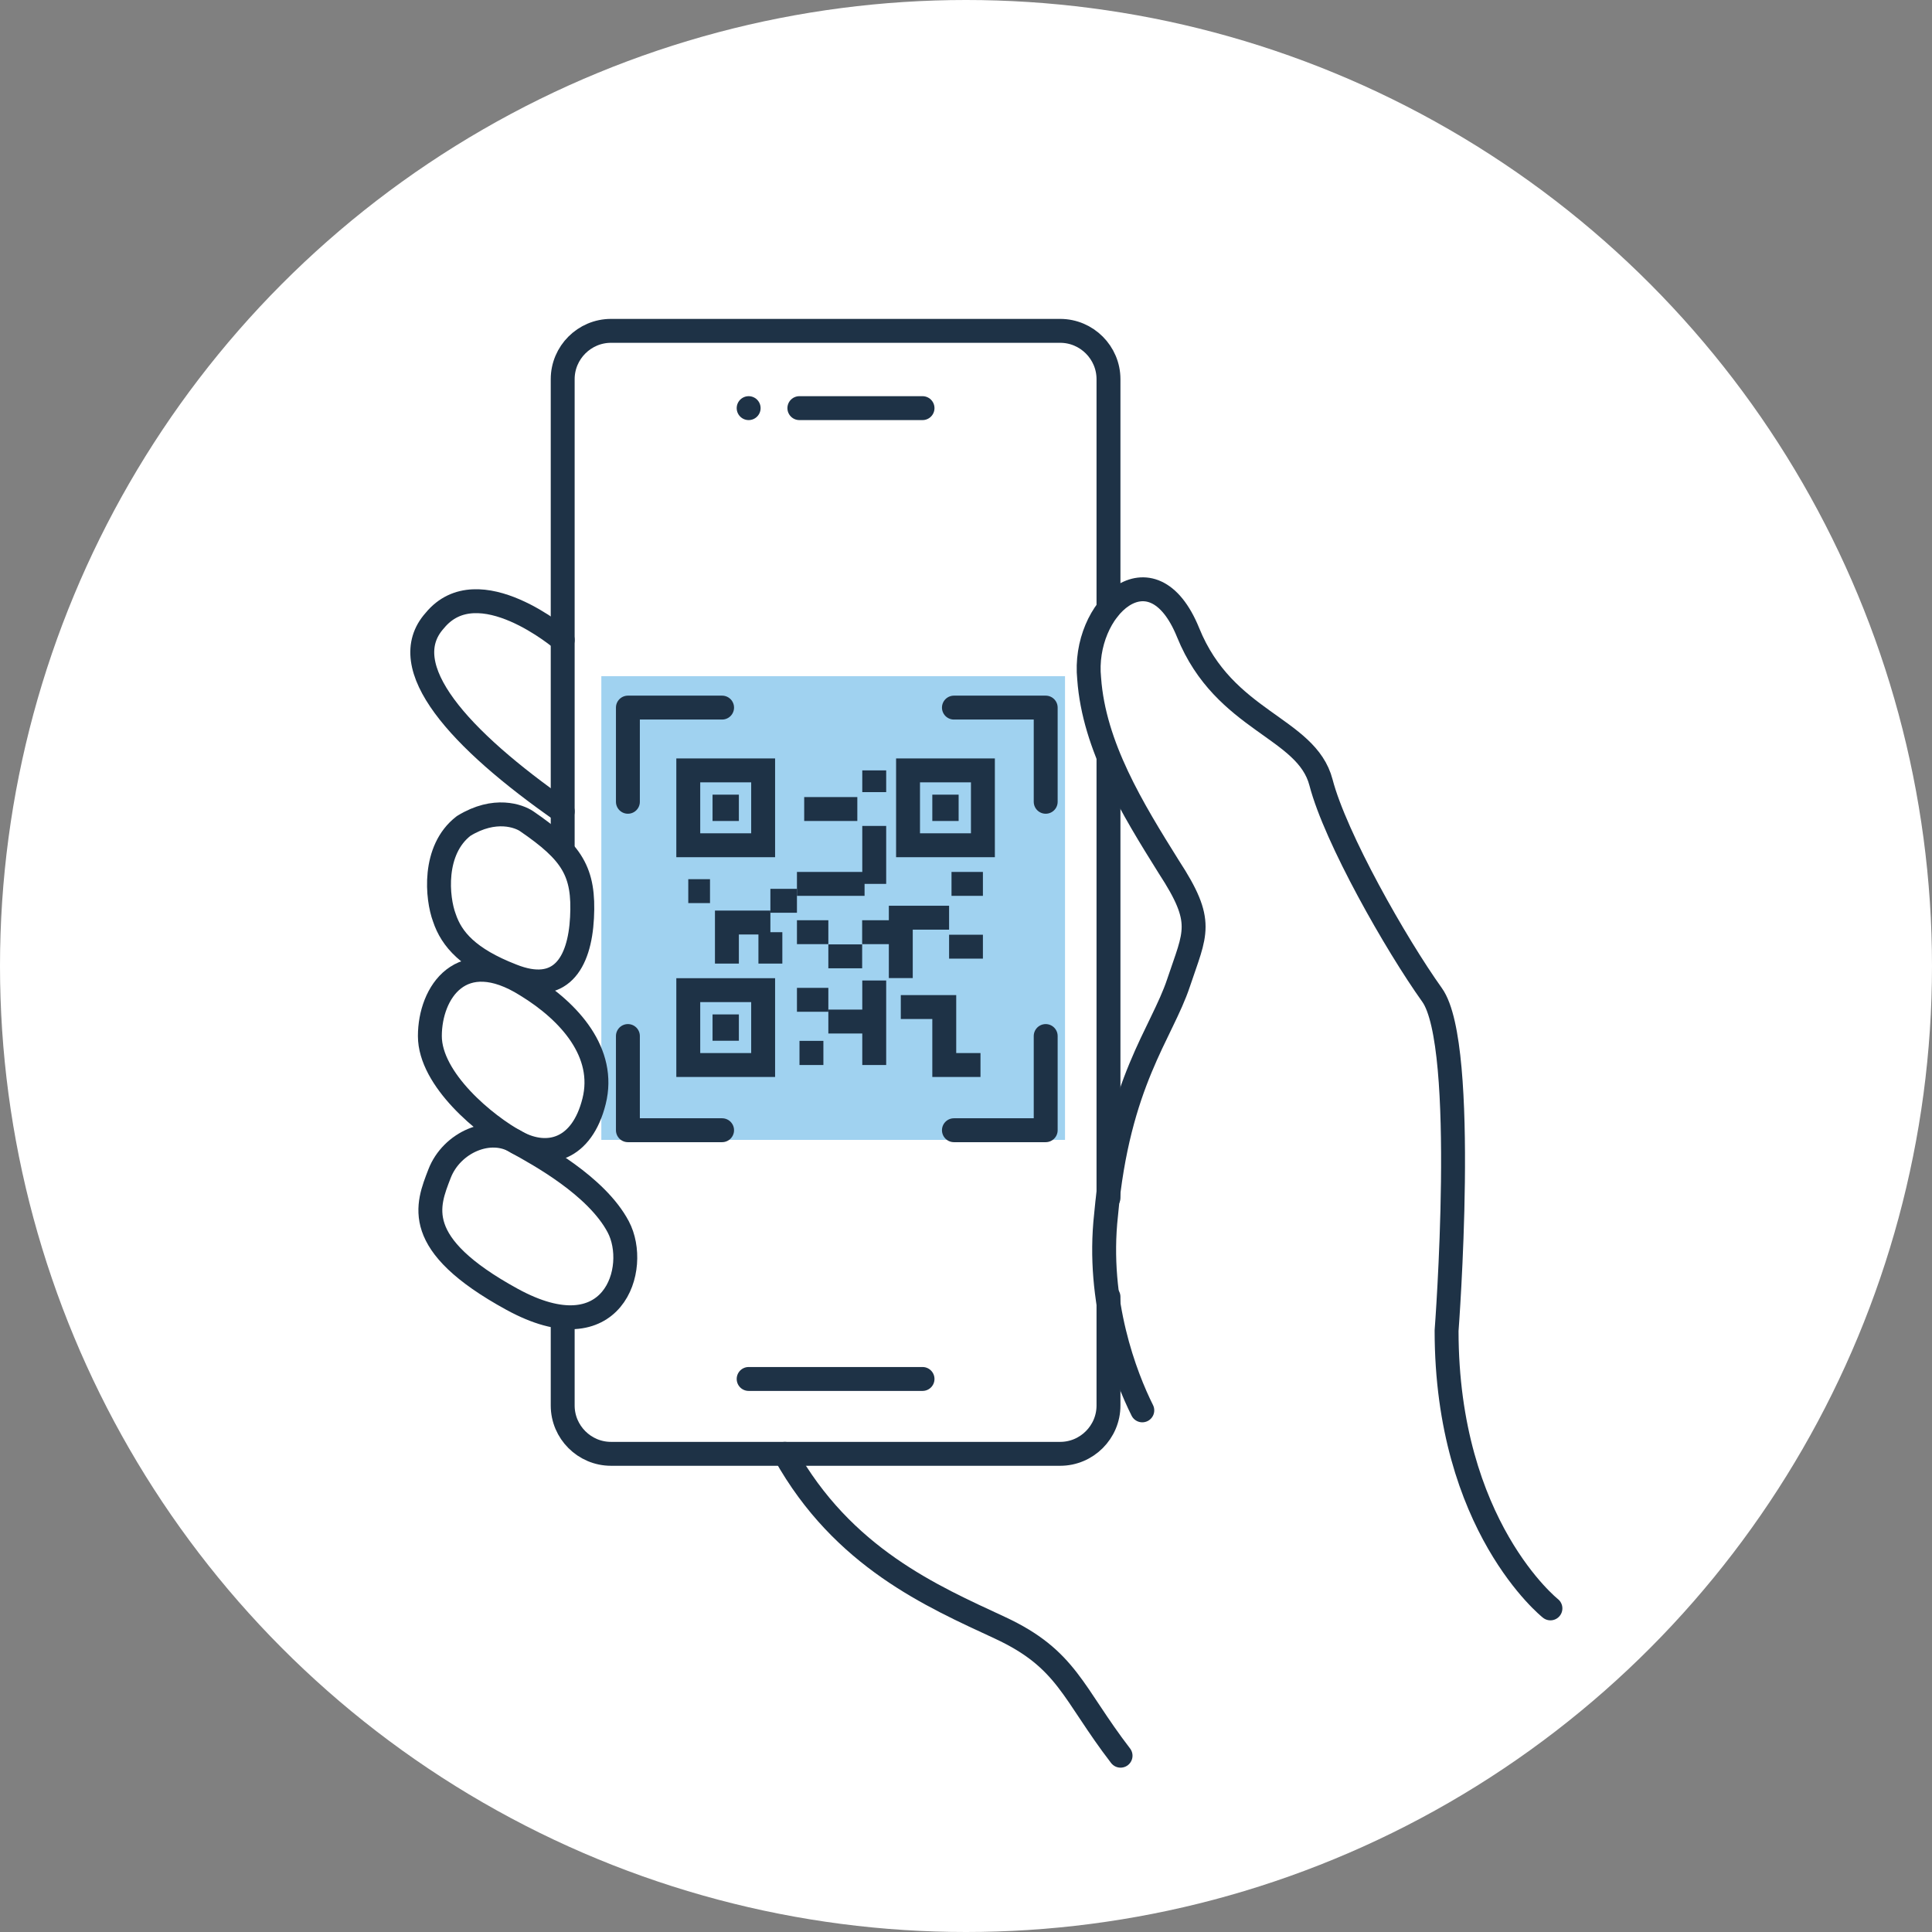 <?xml version="1.0" encoding="utf-8"?>
<!-- Generator: Adobe Illustrator 27.3.1, SVG Export Plug-In . SVG Version: 6.00 Build 0)  -->
<svg version="1.1" id="_レイヤー_2" xmlns="http://www.w3.org/2000/svg" xmlns:xlink="http://www.w3.org/1999/xlink" x="0px"
	 y="0px" viewBox="0 0 80 80" style="enable-background:new 0 0 80 80;" xml:space="preserve">
<rect x="0" y="0" width="80" height="80" fill="#808080" stroke="none"/>
<style type="text/css">
	.st0{fill:#FFFFFF;}
	.st1{fill:#A0D2F0;}
	.st2{fill:none;stroke:#1E3246;stroke-width:0.99;stroke-linecap:round;stroke-linejoin:round;}
	.st3{fill:none;stroke:#1E3246;stroke-width:0.99;stroke-miterlimit:10;}
</style>
<ellipse class="st0" cx="40" cy="40" rx="40" ry="40"/>
<rect x="24.9" y="28" class="st1" width="19.2" height="19.2"/>
<g>
	<polyline class="st2" points="29.9,29.3 26,29.3 26,33.2 	"/>
	<polyline class="st2" points="39.5,29.3 43.3,29.3 43.3,33.2 	"/>
	<polyline class="st2" points="29.9,46.8 26,46.8 26,42.9 	"/>
	<polyline class="st2" points="39.5,46.8 43.3,46.8 43.3,42.9 	"/>
	<path class="st2" d="M64.2,66.6c0,0-4.3-3.4-4.3-11.5c0,0,0.9-11.8-0.6-13.9s-4-6.5-4.6-8.8s-4-2.5-5.5-6.2s-4.4-1-4.1,1.9
		c0.2,2.8,1.8,5.4,3.3,7.8c1.5,2.3,1.1,2.7,0.4,4.8c-0.7,2.1-2.5,4.1-3,9.6c-0.4,3.6,0.8,6.7,1.5,8.1"/>
	<path class="st2" d="M45.9,25.2v-9.5c0-1.1-0.9-2-2-2H25.3c-1.1,0-2,0.9-2,2v19.3"/>
	<line class="st2" x1="45.9" y1="49.6" x2="45.9" y2="31.4"/>
	<path class="st2" d="M23.3,54.7v3.5c0,1.1,0.9,2,2,2h18.6c1.1,0,2-0.9,2-2v-4.5"/>
	<path class="st2" d="M46.4,72.7c-2-2.6-2.2-4-5-5.3c-2.8-1.3-6.5-2.9-8.9-7.2"/>
	<path class="st2" d="M23.3,26.5c0,0-3.5-3-5.3-0.8c-1.7,1.9,1,4.9,5.3,7.9"/>
	<path class="st2" d="M21.4,47.3c0.9,0.5,3.3,1.8,4.2,3.5c0.9,1.7-0.2,5.3-4.4,3c-4.2-2.3-3.5-3.9-3-5.2S20.3,46.6,21.4,47.3
		L21.4,47.3z"/>
	<path class="st2" d="M21.8,40.8c1.8,1.1,3.3,2.8,2.8,4.8c-0.5,2-1.9,2.4-3.2,1.7c-1.3-0.7-3.6-2.6-3.6-4.4
		C17.8,41.1,19.1,39.1,21.8,40.8z"/>
	<path class="st2" d="M21.8,34c1.9,1.3,2.4,2.1,2.3,4s-0.9,3.2-2.9,2.4c-1.8-0.7-2.5-1.5-2.8-2.4c-0.3-0.8-0.5-2.8,0.8-3.8
		C20.5,33.4,21.5,33.8,21.8,34L21.8,34z"/>
	<line class="st2" x1="38.2" y1="16.9" x2="33.1" y2="16.9"/>
	<line class="st2" x1="31" y1="16.9" x2="31" y2="16.9"/>
	<line class="st2" x1="38.2" y1="57.1" x2="31" y2="57.1"/>
	<rect x="28.5" y="31.9" class="st3" width="3.1" height="3.1"/>
	<rect x="30" y="33.4" class="st3" width="0.1" height="0.1"/>
	<rect x="28.5" y="41" class="st3" width="3.1" height="3.1"/>
	<rect x="30" y="42.5" class="st3" width="0.1" height="0.1"/>
	<rect x="37.6" y="31.9" class="st3" width="3.1" height="3.1"/>
	<rect x="39.1" y="33.4" class="st3" width="0.1" height="0.1"/>
	<line class="st3" x1="36.2" y1="32.8" x2="36.2" y2="31.9"/>
	<line class="st3" x1="35.5" y1="33.5" x2="33.3" y2="33.5"/>
	<line class="st3" x1="36.2" y1="34.2" x2="36.2" y2="36.6"/>
	<line class="st3" x1="29.4" y1="36.9" x2="28.5" y2="36.9"/>
	<polyline class="st3" points="30.1,39.9 30.1,38.2 31.9,38.2 	"/>
	<line class="st3" x1="33" y1="37.3" x2="31.9" y2="37.3"/>
	<line class="st3" x1="35.8" y1="36.6" x2="33" y2="36.6"/>
	<line class="st3" x1="40.7" y1="36.6" x2="39.4" y2="36.6"/>
	<polyline class="st3" points="39.3,38 37.3,38 37.3,40.5 	"/>
	<line class="st3" x1="36.9" y1="38.6" x2="35.7" y2="38.6"/>
	<line class="st3" x1="35.7" y1="39.6" x2="34.3" y2="39.6"/>
	<line class="st3" x1="40.7" y1="39.2" x2="39.3" y2="39.2"/>
	<line class="st3" x1="33" y1="41.4" x2="34.3" y2="41.4"/>
	<line class="st3" x1="36.2" y1="40.6" x2="36.2" y2="44.1"/>
	<line class="st3" x1="34.3" y1="42.3" x2="36.2" y2="42.3"/>
	<line class="st3" x1="33.6" y1="43.1" x2="33.6" y2="44.1"/>
	<polyline class="st3" points="37.3,41.7 39.1,41.7 39.1,44.1 40.6,44.1 	"/>
	<line class="st3" x1="33" y1="38.6" x2="34.3" y2="38.6"/>
	<line class="st3" x1="31.9" y1="38.6" x2="31.9" y2="39.9"/>
</g>
</svg>
